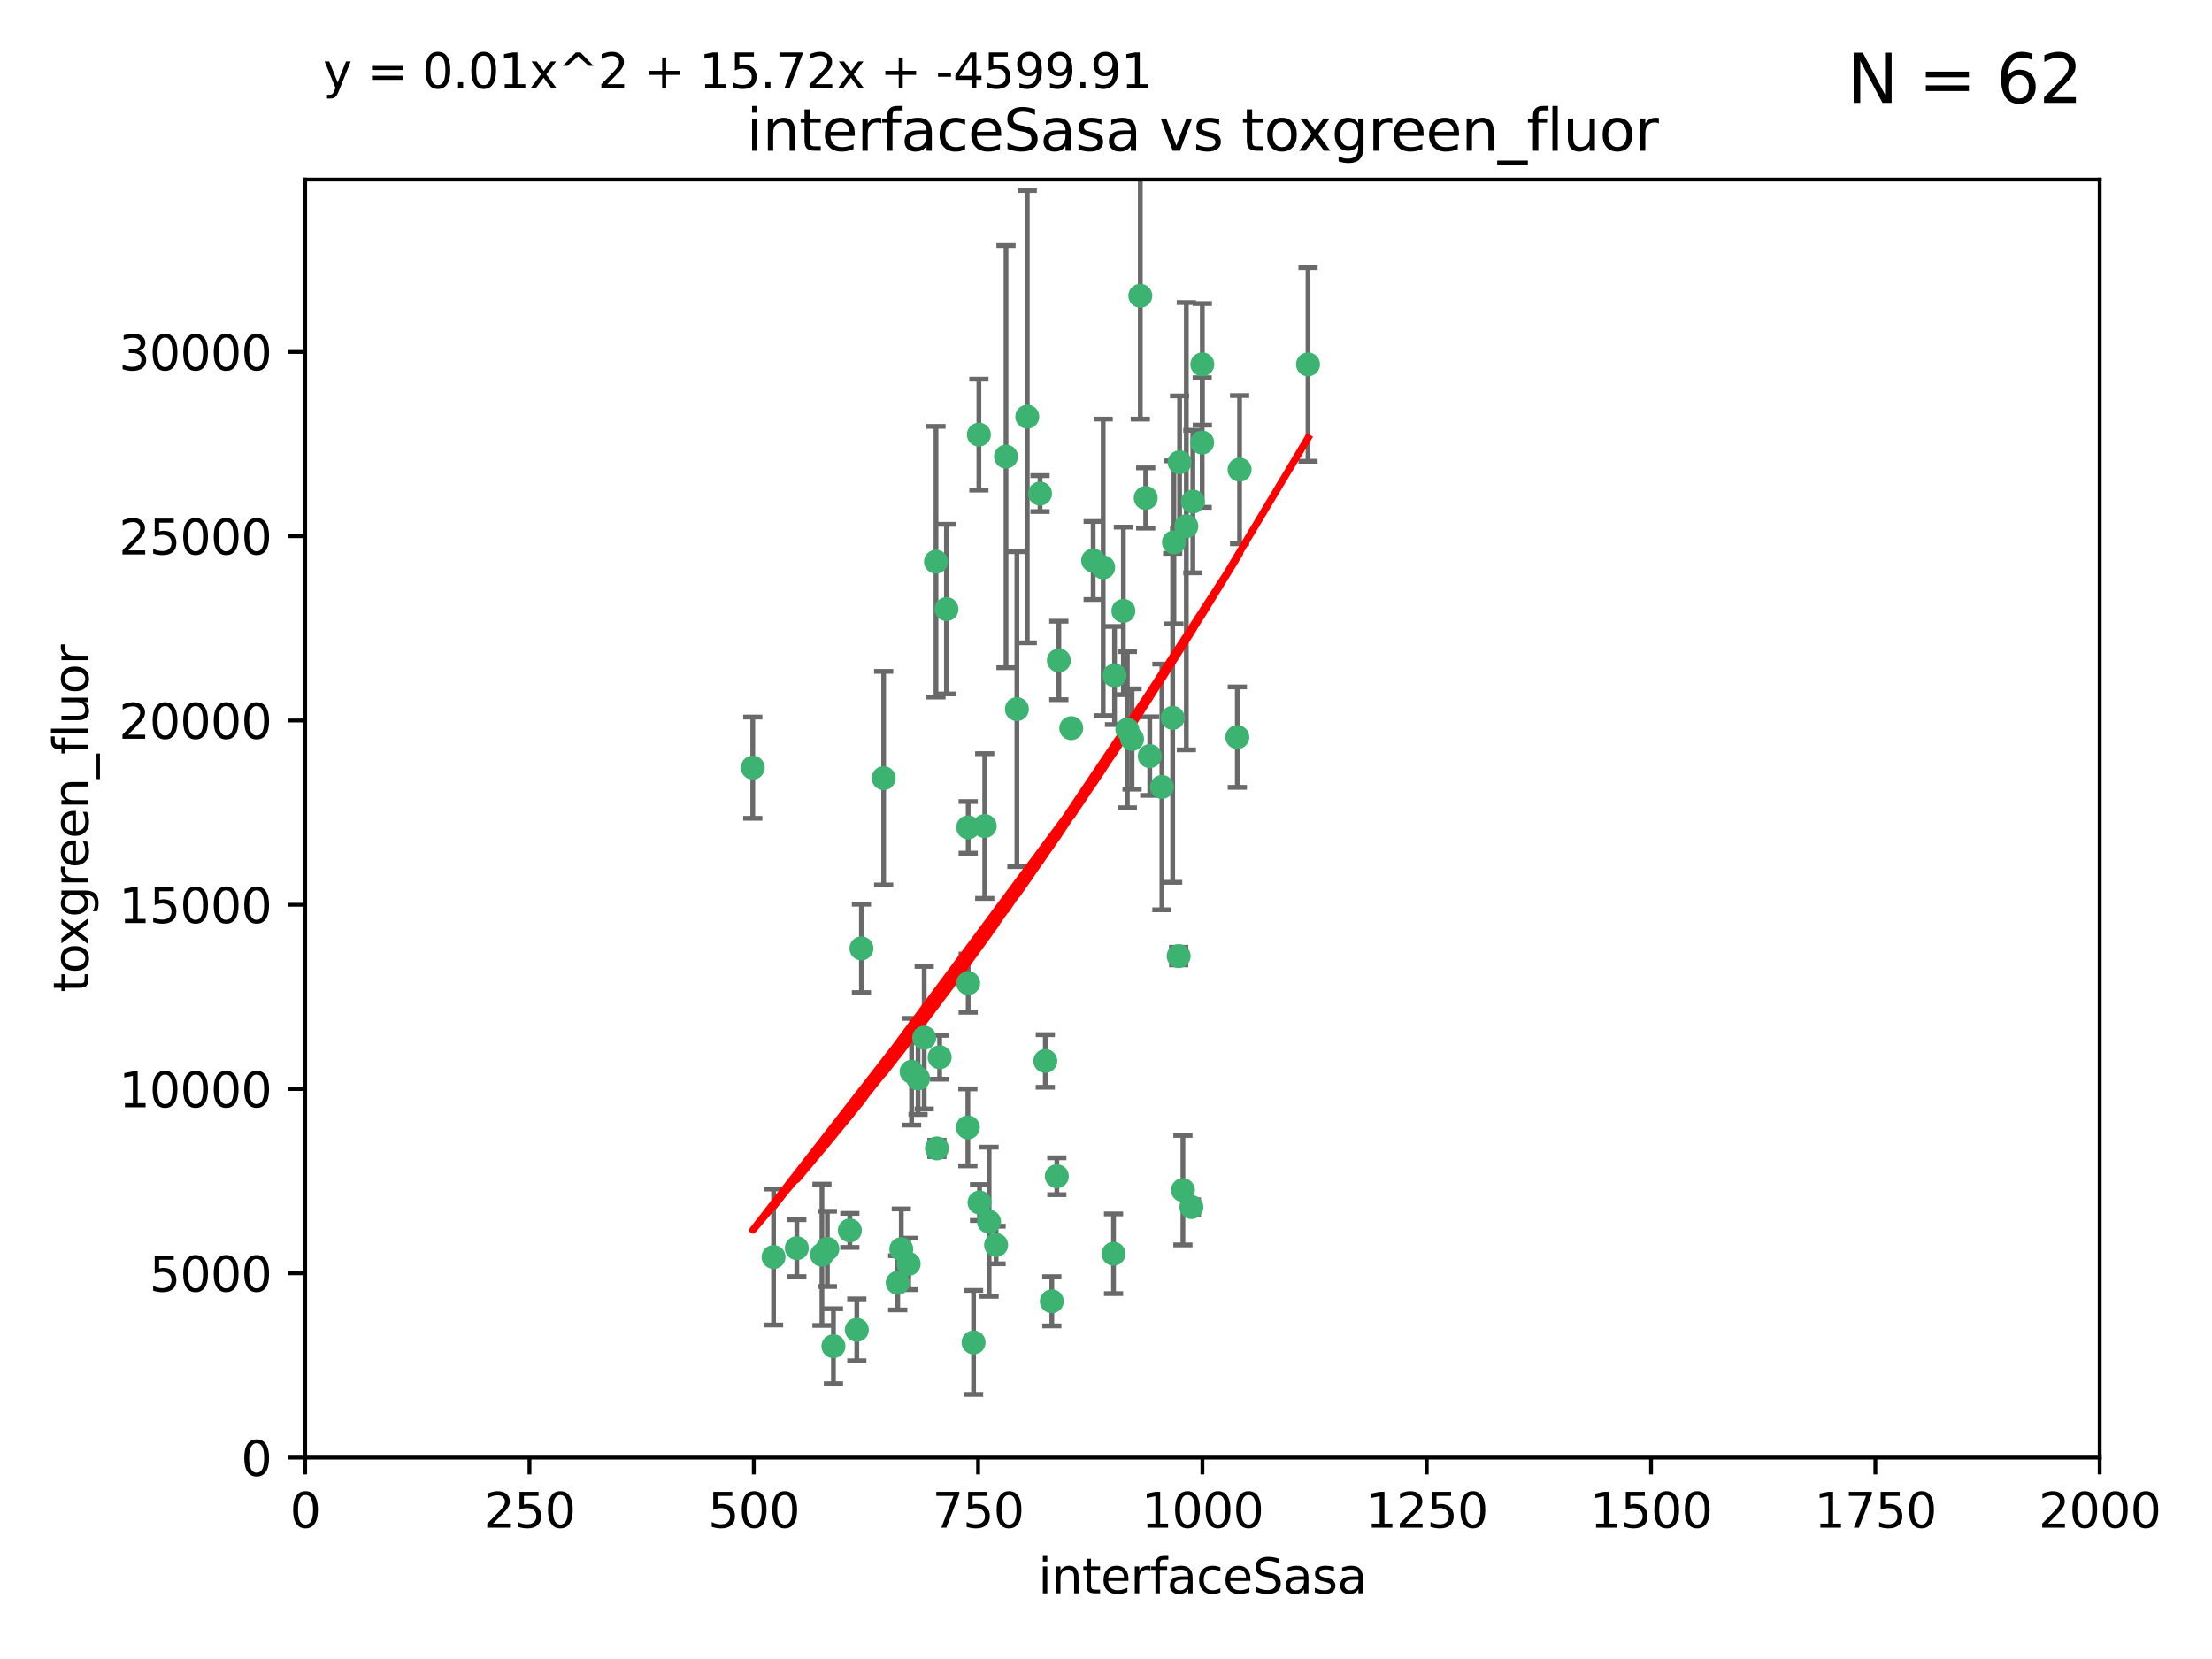 <?xml version="1.0" encoding="utf-8" standalone="no"?>
<!DOCTYPE svg PUBLIC "-//W3C//DTD SVG 1.1//EN"
  "http://www.w3.org/Graphics/SVG/1.1/DTD/svg11.dtd">
<svg xmlns:xlink="http://www.w3.org/1999/xlink" width="460.8pt" height="345.6pt" viewBox="0 0 460.8 345.6" xmlns="http://www.w3.org/2000/svg" version="1.1">
 <defs>
  <style type="text/css">*{stroke-linejoin: round; stroke-linecap: butt}</style>
 </defs>
 <g id="figure_1">
  <g id="patch_1">
   <path d="M 0 345.6 
L 460.8 345.6 
L 460.8 0 
L 0 0 
z
" style="fill: #ffffff"/>
  </g>
  <g id="axes_1">
   <g id="patch_2">
    <path d="M 63.571 303.64 
L 437.4 303.64 
L 437.4 37.411 
L 63.571 37.411 
z
" style="fill: #ffffff"/>
   </g>
   <g id="PathCollection_1">
    <defs>
     <path id="m716ac917d5" d="M 0 1.118 
C 0.297 1.118 0.581 1 0.791 0.791 
C 1 0.581 1.118 0.297 1.118 0 
C 1.118 -0.297 1 -0.581 0.791 -0.791 
C 0.581 -1 0.297 -1.118 0 -1.118 
C -0.297 -1.118 -0.581 -1 -0.791 -0.791 
C -1 -0.581 -1.118 -0.297 -1.118 0 
C -1.118 0.297 -1 0.581 -0.791 0.791 
C -0.581 1 -0.297 1.118 0 1.118 
z
" style="stroke: #3cb371"/>
    </defs>
    <g clip-path="url(#p922c711c48)">
     <use xlink:href="#m716ac917d5" x="272.484" y="75.908" style="fill: #3cb371; stroke: #3cb371"/>
     <use xlink:href="#m716ac917d5" x="250.437" y="92.187" style="fill: #3cb371; stroke: #3cb371"/>
     <use xlink:href="#m716ac917d5" x="258.229" y="97.835" style="fill: #3cb371; stroke: #3cb371"/>
     <use xlink:href="#m716ac917d5" x="247.136" y="109.622" style="fill: #3cb371; stroke: #3cb371"/>
     <use xlink:href="#m716ac917d5" x="244.553" y="112.982" style="fill: #3cb371; stroke: #3cb371"/>
     <use xlink:href="#m716ac917d5" x="234.02" y="127.26" style="fill: #3cb371; stroke: #3cb371"/>
     <use xlink:href="#m716ac917d5" x="223.161" y="151.693" style="fill: #3cb371; stroke: #3cb371"/>
     <use xlink:href="#m716ac917d5" x="242.046" y="163.936" style="fill: #3cb371; stroke: #3cb371"/>
     <use xlink:href="#m716ac917d5" x="248.491" y="104.476" style="fill: #3cb371; stroke: #3cb371"/>
     <use xlink:href="#m716ac917d5" x="238.669" y="103.738" style="fill: #3cb371; stroke: #3cb371"/>
     <use xlink:href="#m716ac917d5" x="227.725" y="116.762" style="fill: #3cb371; stroke: #3cb371"/>
     <use xlink:href="#m716ac917d5" x="237.546" y="61.614" style="fill: #3cb371; stroke: #3cb371"/>
     <use xlink:href="#m716ac917d5" x="245.731" y="96.299" style="fill: #3cb371; stroke: #3cb371"/>
     <use xlink:href="#m716ac917d5" x="257.757" y="153.559" style="fill: #3cb371; stroke: #3cb371"/>
     <use xlink:href="#m716ac917d5" x="216.658" y="102.821" style="fill: #3cb371; stroke: #3cb371"/>
     <use xlink:href="#m716ac917d5" x="250.465" y="75.9" style="fill: #3cb371; stroke: #3cb371"/>
     <use xlink:href="#m716ac917d5" x="201.688" y="204.811" style="fill: #3cb371; stroke: #3cb371"/>
     <use xlink:href="#m716ac917d5" x="194.981" y="117.014" style="fill: #3cb371; stroke: #3cb371"/>
     <use xlink:href="#m716ac917d5" x="220.577" y="137.58" style="fill: #3cb371; stroke: #3cb371"/>
     <use xlink:href="#m716ac917d5" x="203.92" y="90.534" style="fill: #3cb371; stroke: #3cb371"/>
     <use xlink:href="#m716ac917d5" x="229.813" y="118.19" style="fill: #3cb371; stroke: #3cb371"/>
     <use xlink:href="#m716ac917d5" x="213.998" y="86.8" style="fill: #3cb371; stroke: #3cb371"/>
     <use xlink:href="#m716ac917d5" x="211.835" y="147.723" style="fill: #3cb371; stroke: #3cb371"/>
     <use xlink:href="#m716ac917d5" x="245.536" y="199.17" style="fill: #3cb371; stroke: #3cb371"/>
     <use xlink:href="#m716ac917d5" x="209.568" y="95.121" style="fill: #3cb371; stroke: #3cb371"/>
     <use xlink:href="#m716ac917d5" x="248.185" y="251.452" style="fill: #3cb371; stroke: #3cb371"/>
     <use xlink:href="#m716ac917d5" x="220.157" y="245.034" style="fill: #3cb371; stroke: #3cb371"/>
     <use xlink:href="#m716ac917d5" x="244.288" y="149.542" style="fill: #3cb371; stroke: #3cb371"/>
     <use xlink:href="#m716ac917d5" x="246.424" y="247.93" style="fill: #3cb371; stroke: #3cb371"/>
     <use xlink:href="#m716ac917d5" x="235.826" y="153.944" style="fill: #3cb371; stroke: #3cb371"/>
     <use xlink:href="#m716ac917d5" x="202.811" y="279.655" style="fill: #3cb371; stroke: #3cb371"/>
     <use xlink:href="#m716ac917d5" x="231.97" y="261.183" style="fill: #3cb371; stroke: #3cb371"/>
     <use xlink:href="#m716ac917d5" x="239.516" y="157.513" style="fill: #3cb371; stroke: #3cb371"/>
     <use xlink:href="#m716ac917d5" x="189.899" y="223.261" style="fill: #3cb371; stroke: #3cb371"/>
     <use xlink:href="#m716ac917d5" x="205.136" y="172.082" style="fill: #3cb371; stroke: #3cb371"/>
     <use xlink:href="#m716ac917d5" x="201.621" y="234.855" style="fill: #3cb371; stroke: #3cb371"/>
     <use xlink:href="#m716ac917d5" x="161.148" y="261.86" style="fill: #3cb371; stroke: #3cb371"/>
     <use xlink:href="#m716ac917d5" x="201.69" y="172.356" style="fill: #3cb371; stroke: #3cb371"/>
     <use xlink:href="#m716ac917d5" x="234.846" y="152.004" style="fill: #3cb371; stroke: #3cb371"/>
     <use xlink:href="#m716ac917d5" x="197.163" y="126.892" style="fill: #3cb371; stroke: #3cb371"/>
     <use xlink:href="#m716ac917d5" x="206.043" y="254.514" style="fill: #3cb371; stroke: #3cb371"/>
     <use xlink:href="#m716ac917d5" x="192.525" y="216.17" style="fill: #3cb371; stroke: #3cb371"/>
     <use xlink:href="#m716ac917d5" x="184.082" y="162.105" style="fill: #3cb371; stroke: #3cb371"/>
     <use xlink:href="#m716ac917d5" x="207.501" y="259.36" style="fill: #3cb371; stroke: #3cb371"/>
     <use xlink:href="#m716ac917d5" x="187.755" y="260.221" style="fill: #3cb371; stroke: #3cb371"/>
     <use xlink:href="#m716ac917d5" x="172.357" y="260.163" style="fill: #3cb371; stroke: #3cb371"/>
     <use xlink:href="#m716ac917d5" x="165.991" y="260.019" style="fill: #3cb371; stroke: #3cb371"/>
     <use xlink:href="#m716ac917d5" x="232.174" y="140.722" style="fill: #3cb371; stroke: #3cb371"/>
     <use xlink:href="#m716ac917d5" x="179.453" y="197.571" style="fill: #3cb371; stroke: #3cb371"/>
     <use xlink:href="#m716ac917d5" x="178.488" y="277.035" style="fill: #3cb371; stroke: #3cb371"/>
     <use xlink:href="#m716ac917d5" x="156.817" y="159.917" style="fill: #3cb371; stroke: #3cb371"/>
     <use xlink:href="#m716ac917d5" x="217.757" y="221.023" style="fill: #3cb371; stroke: #3cb371"/>
     <use xlink:href="#m716ac917d5" x="173.619" y="280.448" style="fill: #3cb371; stroke: #3cb371"/>
     <use xlink:href="#m716ac917d5" x="191.245" y="224.667" style="fill: #3cb371; stroke: #3cb371"/>
     <use xlink:href="#m716ac917d5" x="195.181" y="239.234" style="fill: #3cb371; stroke: #3cb371"/>
     <use xlink:href="#m716ac917d5" x="204.052" y="250.509" style="fill: #3cb371; stroke: #3cb371"/>
     <use xlink:href="#m716ac917d5" x="187.013" y="267.238" style="fill: #3cb371; stroke: #3cb371"/>
     <use xlink:href="#m716ac917d5" x="195.744" y="220.252" style="fill: #3cb371; stroke: #3cb371"/>
     <use xlink:href="#m716ac917d5" x="189.29" y="263.294" style="fill: #3cb371; stroke: #3cb371"/>
     <use xlink:href="#m716ac917d5" x="219.112" y="271.085" style="fill: #3cb371; stroke: #3cb371"/>
     <use xlink:href="#m716ac917d5" x="171.225" y="261.393" style="fill: #3cb371; stroke: #3cb371"/>
     <use xlink:href="#m716ac917d5" x="177.039" y="256.316" style="fill: #3cb371; stroke: #3cb371"/>
    </g>
   </g>
   <g id="matplotlib.axis_1">
    <g id="xtick_1">
     <g id="line2d_1">
      <defs>
       <path id="m1a1b6356f9" d="M 0 0 
L 0 3.5 
" style="stroke: #000000; stroke-width: 0.8"/>
      </defs>
      <g>
       <use xlink:href="#m1a1b6356f9" x="63.571" y="303.64" style="stroke: #000000; stroke-width: 0.8"/>
      </g>
     </g>
     <g id="text_1">
      <!-- 0 -->
      <g transform="translate(60.39 318.238)scale(0.1 -0.1)">
       <defs>
        <path id="DejaVuSans-30" d="M 2034 4250 
Q 1547 4250 1301 3770 
Q 1056 3291 1056 2328 
Q 1056 1369 1301 889 
Q 1547 409 2034 409 
Q 2525 409 2770 889 
Q 3016 1369 3016 2328 
Q 3016 3291 2770 3770 
Q 2525 4250 2034 4250 
z
M 2034 4750 
Q 2819 4750 3233 4129 
Q 3647 3509 3647 2328 
Q 3647 1150 3233 529 
Q 2819 -91 2034 -91 
Q 1250 -91 836 529 
Q 422 1150 422 2328 
Q 422 3509 836 4129 
Q 1250 4750 2034 4750 
z
" transform="scale(0.016)"/>
       </defs>
       <use xlink:href="#DejaVuSans-30"/>
      </g>
     </g>
    </g>
    <g id="xtick_2">
     <g id="line2d_2">
      <g>
       <use xlink:href="#m1a1b6356f9" x="110.3" y="303.64" style="stroke: #000000; stroke-width: 0.8"/>
      </g>
     </g>
     <g id="text_2">
      <!-- 250 -->
      <g transform="translate(100.756 318.238)scale(0.1 -0.1)">
       <defs>
        <path id="DejaVuSans-32" d="M 1228 531 
L 3431 531 
L 3431 0 
L 469 0 
L 469 531 
Q 828 903 1448 1529 
Q 2069 2156 2228 2338 
Q 2531 2678 2651 2914 
Q 2772 3150 2772 3378 
Q 2772 3750 2511 3984 
Q 2250 4219 1831 4219 
Q 1534 4219 1204 4116 
Q 875 4013 500 3803 
L 500 4441 
Q 881 4594 1212 4672 
Q 1544 4750 1819 4750 
Q 2544 4750 2975 4387 
Q 3406 4025 3406 3419 
Q 3406 3131 3298 2873 
Q 3191 2616 2906 2266 
Q 2828 2175 2409 1742 
Q 1991 1309 1228 531 
z
" transform="scale(0.016)"/>
        <path id="DejaVuSans-35" d="M 691 4666 
L 3169 4666 
L 3169 4134 
L 1269 4134 
L 1269 2991 
Q 1406 3038 1543 3061 
Q 1681 3084 1819 3084 
Q 2600 3084 3056 2656 
Q 3513 2228 3513 1497 
Q 3513 744 3044 326 
Q 2575 -91 1722 -91 
Q 1428 -91 1123 -41 
Q 819 9 494 109 
L 494 744 
Q 775 591 1075 516 
Q 1375 441 1709 441 
Q 2250 441 2565 725 
Q 2881 1009 2881 1497 
Q 2881 1984 2565 2268 
Q 2250 2553 1709 2553 
Q 1456 2553 1204 2497 
Q 953 2441 691 2322 
L 691 4666 
z
" transform="scale(0.016)"/>
       </defs>
       <use xlink:href="#DejaVuSans-32"/>
       <use xlink:href="#DejaVuSans-35" x="63.623"/>
       <use xlink:href="#DejaVuSans-30" x="127.246"/>
      </g>
     </g>
    </g>
    <g id="xtick_3">
     <g id="line2d_3">
      <g>
       <use xlink:href="#m1a1b6356f9" x="157.028" y="303.64" style="stroke: #000000; stroke-width: 0.8"/>
      </g>
     </g>
     <g id="text_3">
      <!-- 500 -->
      <g transform="translate(147.485 318.238)scale(0.1 -0.1)">
       <use xlink:href="#DejaVuSans-35"/>
       <use xlink:href="#DejaVuSans-30" x="63.623"/>
       <use xlink:href="#DejaVuSans-30" x="127.246"/>
      </g>
     </g>
    </g>
    <g id="xtick_4">
     <g id="line2d_4">
      <g>
       <use xlink:href="#m1a1b6356f9" x="203.757" y="303.64" style="stroke: #000000; stroke-width: 0.8"/>
      </g>
     </g>
     <g id="text_4">
      <!-- 750 -->
      <g transform="translate(194.213 318.238)scale(0.1 -0.1)">
       <defs>
        <path id="DejaVuSans-37" d="M 525 4666 
L 3525 4666 
L 3525 4397 
L 1831 0 
L 1172 0 
L 2766 4134 
L 525 4134 
L 525 4666 
z
" transform="scale(0.016)"/>
       </defs>
       <use xlink:href="#DejaVuSans-37"/>
       <use xlink:href="#DejaVuSans-35" x="63.623"/>
       <use xlink:href="#DejaVuSans-30" x="127.246"/>
      </g>
     </g>
    </g>
    <g id="xtick_5">
     <g id="line2d_5">
      <g>
       <use xlink:href="#m1a1b6356f9" x="250.486" y="303.64" style="stroke: #000000; stroke-width: 0.8"/>
      </g>
     </g>
     <g id="text_5">
      <!-- 1000 -->
      <g transform="translate(237.761 318.238)scale(0.1 -0.1)">
       <defs>
        <path id="DejaVuSans-31" d="M 794 531 
L 1825 531 
L 1825 4091 
L 703 3866 
L 703 4441 
L 1819 4666 
L 2450 4666 
L 2450 531 
L 3481 531 
L 3481 0 
L 794 0 
L 794 531 
z
" transform="scale(0.016)"/>
       </defs>
       <use xlink:href="#DejaVuSans-31"/>
       <use xlink:href="#DejaVuSans-30" x="63.623"/>
       <use xlink:href="#DejaVuSans-30" x="127.246"/>
       <use xlink:href="#DejaVuSans-30" x="190.869"/>
      </g>
     </g>
    </g>
    <g id="xtick_6">
     <g id="line2d_6">
      <g>
       <use xlink:href="#m1a1b6356f9" x="297.214" y="303.64" style="stroke: #000000; stroke-width: 0.8"/>
      </g>
     </g>
     <g id="text_6">
      <!-- 1250 -->
      <g transform="translate(284.489 318.238)scale(0.1 -0.1)">
       <use xlink:href="#DejaVuSans-31"/>
       <use xlink:href="#DejaVuSans-32" x="63.623"/>
       <use xlink:href="#DejaVuSans-35" x="127.246"/>
       <use xlink:href="#DejaVuSans-30" x="190.869"/>
      </g>
     </g>
    </g>
    <g id="xtick_7">
     <g id="line2d_7">
      <g>
       <use xlink:href="#m1a1b6356f9" x="343.943" y="303.64" style="stroke: #000000; stroke-width: 0.8"/>
      </g>
     </g>
     <g id="text_7">
      <!-- 1500 -->
      <g transform="translate(331.218 318.238)scale(0.1 -0.1)">
       <use xlink:href="#DejaVuSans-31"/>
       <use xlink:href="#DejaVuSans-35" x="63.623"/>
       <use xlink:href="#DejaVuSans-30" x="127.246"/>
       <use xlink:href="#DejaVuSans-30" x="190.869"/>
      </g>
     </g>
    </g>
    <g id="xtick_8">
     <g id="line2d_8">
      <g>
       <use xlink:href="#m1a1b6356f9" x="390.671" y="303.64" style="stroke: #000000; stroke-width: 0.8"/>
      </g>
     </g>
     <g id="text_8">
      <!-- 1750 -->
      <g transform="translate(377.946 318.238)scale(0.1 -0.1)">
       <use xlink:href="#DejaVuSans-31"/>
       <use xlink:href="#DejaVuSans-37" x="63.623"/>
       <use xlink:href="#DejaVuSans-35" x="127.246"/>
       <use xlink:href="#DejaVuSans-30" x="190.869"/>
      </g>
     </g>
    </g>
    <g id="xtick_9">
     <g id="line2d_9">
      <g>
       <use xlink:href="#m1a1b6356f9" x="437.4" y="303.64" style="stroke: #000000; stroke-width: 0.8"/>
      </g>
     </g>
     <g id="text_9">
      <!-- 2000 -->
      <g transform="translate(424.675 318.238)scale(0.1 -0.1)">
       <use xlink:href="#DejaVuSans-32"/>
       <use xlink:href="#DejaVuSans-30" x="63.623"/>
       <use xlink:href="#DejaVuSans-30" x="127.246"/>
       <use xlink:href="#DejaVuSans-30" x="190.869"/>
      </g>
     </g>
    </g>
    <g id="text_10">
     <!-- interfaceSasa -->
     <g transform="translate(216.279 331.917)scale(0.1 -0.1)">
      <defs>
       <path id="DejaVuSans-69" d="M 603 3500 
L 1178 3500 
L 1178 0 
L 603 0 
L 603 3500 
z
M 603 4863 
L 1178 4863 
L 1178 4134 
L 603 4134 
L 603 4863 
z
" transform="scale(0.016)"/>
       <path id="DejaVuSans-6e" d="M 3513 2113 
L 3513 0 
L 2938 0 
L 2938 2094 
Q 2938 2591 2744 2837 
Q 2550 3084 2163 3084 
Q 1697 3084 1428 2787 
Q 1159 2491 1159 1978 
L 1159 0 
L 581 0 
L 581 3500 
L 1159 3500 
L 1159 2956 
Q 1366 3272 1645 3428 
Q 1925 3584 2291 3584 
Q 2894 3584 3203 3211 
Q 3513 2838 3513 2113 
z
" transform="scale(0.016)"/>
       <path id="DejaVuSans-74" d="M 1172 4494 
L 1172 3500 
L 2356 3500 
L 2356 3053 
L 1172 3053 
L 1172 1153 
Q 1172 725 1289 603 
Q 1406 481 1766 481 
L 2356 481 
L 2356 0 
L 1766 0 
Q 1100 0 847 248 
Q 594 497 594 1153 
L 594 3053 
L 172 3053 
L 172 3500 
L 594 3500 
L 594 4494 
L 1172 4494 
z
" transform="scale(0.016)"/>
       <path id="DejaVuSans-65" d="M 3597 1894 
L 3597 1613 
L 953 1613 
Q 991 1019 1311 708 
Q 1631 397 2203 397 
Q 2534 397 2845 478 
Q 3156 559 3463 722 
L 3463 178 
Q 3153 47 2828 -22 
Q 2503 -91 2169 -91 
Q 1331 -91 842 396 
Q 353 884 353 1716 
Q 353 2575 817 3079 
Q 1281 3584 2069 3584 
Q 2775 3584 3186 3129 
Q 3597 2675 3597 1894 
z
M 3022 2063 
Q 3016 2534 2758 2815 
Q 2500 3097 2075 3097 
Q 1594 3097 1305 2825 
Q 1016 2553 972 2059 
L 3022 2063 
z
" transform="scale(0.016)"/>
       <path id="DejaVuSans-72" d="M 2631 2963 
Q 2534 3019 2420 3045 
Q 2306 3072 2169 3072 
Q 1681 3072 1420 2755 
Q 1159 2438 1159 1844 
L 1159 0 
L 581 0 
L 581 3500 
L 1159 3500 
L 1159 2956 
Q 1341 3275 1631 3429 
Q 1922 3584 2338 3584 
Q 2397 3584 2469 3576 
Q 2541 3569 2628 3553 
L 2631 2963 
z
" transform="scale(0.016)"/>
       <path id="DejaVuSans-66" d="M 2375 4863 
L 2375 4384 
L 1825 4384 
Q 1516 4384 1395 4259 
Q 1275 4134 1275 3809 
L 1275 3500 
L 2222 3500 
L 2222 3053 
L 1275 3053 
L 1275 0 
L 697 0 
L 697 3053 
L 147 3053 
L 147 3500 
L 697 3500 
L 697 3744 
Q 697 4328 969 4595 
Q 1241 4863 1831 4863 
L 2375 4863 
z
" transform="scale(0.016)"/>
       <path id="DejaVuSans-61" d="M 2194 1759 
Q 1497 1759 1228 1600 
Q 959 1441 959 1056 
Q 959 750 1161 570 
Q 1363 391 1709 391 
Q 2188 391 2477 730 
Q 2766 1069 2766 1631 
L 2766 1759 
L 2194 1759 
z
M 3341 1997 
L 3341 0 
L 2766 0 
L 2766 531 
Q 2569 213 2275 61 
Q 1981 -91 1556 -91 
Q 1019 -91 701 211 
Q 384 513 384 1019 
Q 384 1609 779 1909 
Q 1175 2209 1959 2209 
L 2766 2209 
L 2766 2266 
Q 2766 2663 2505 2880 
Q 2244 3097 1772 3097 
Q 1472 3097 1187 3025 
Q 903 2953 641 2809 
L 641 3341 
Q 956 3463 1253 3523 
Q 1550 3584 1831 3584 
Q 2591 3584 2966 3190 
Q 3341 2797 3341 1997 
z
" transform="scale(0.016)"/>
       <path id="DejaVuSans-63" d="M 3122 3366 
L 3122 2828 
Q 2878 2963 2633 3030 
Q 2388 3097 2138 3097 
Q 1578 3097 1268 2742 
Q 959 2388 959 1747 
Q 959 1106 1268 751 
Q 1578 397 2138 397 
Q 2388 397 2633 464 
Q 2878 531 3122 666 
L 3122 134 
Q 2881 22 2623 -34 
Q 2366 -91 2075 -91 
Q 1284 -91 818 406 
Q 353 903 353 1747 
Q 353 2603 823 3093 
Q 1294 3584 2113 3584 
Q 2378 3584 2631 3529 
Q 2884 3475 3122 3366 
z
" transform="scale(0.016)"/>
       <path id="DejaVuSans-53" d="M 3425 4513 
L 3425 3897 
Q 3066 4069 2747 4153 
Q 2428 4238 2131 4238 
Q 1616 4238 1336 4038 
Q 1056 3838 1056 3469 
Q 1056 3159 1242 3001 
Q 1428 2844 1947 2747 
L 2328 2669 
Q 3034 2534 3370 2195 
Q 3706 1856 3706 1288 
Q 3706 609 3251 259 
Q 2797 -91 1919 -91 
Q 1588 -91 1214 -16 
Q 841 59 441 206 
L 441 856 
Q 825 641 1194 531 
Q 1563 422 1919 422 
Q 2459 422 2753 634 
Q 3047 847 3047 1241 
Q 3047 1584 2836 1778 
Q 2625 1972 2144 2069 
L 1759 2144 
Q 1053 2284 737 2584 
Q 422 2884 422 3419 
Q 422 4038 858 4394 
Q 1294 4750 2059 4750 
Q 2388 4750 2728 4690 
Q 3069 4631 3425 4513 
z
" transform="scale(0.016)"/>
       <path id="DejaVuSans-73" d="M 2834 3397 
L 2834 2853 
Q 2591 2978 2328 3040 
Q 2066 3103 1784 3103 
Q 1356 3103 1142 2972 
Q 928 2841 928 2578 
Q 928 2378 1081 2264 
Q 1234 2150 1697 2047 
L 1894 2003 
Q 2506 1872 2764 1633 
Q 3022 1394 3022 966 
Q 3022 478 2636 193 
Q 2250 -91 1575 -91 
Q 1294 -91 989 -36 
Q 684 19 347 128 
L 347 722 
Q 666 556 975 473 
Q 1284 391 1588 391 
Q 1994 391 2212 530 
Q 2431 669 2431 922 
Q 2431 1156 2273 1281 
Q 2116 1406 1581 1522 
L 1381 1569 
Q 847 1681 609 1914 
Q 372 2147 372 2553 
Q 372 3047 722 3315 
Q 1072 3584 1716 3584 
Q 2034 3584 2315 3537 
Q 2597 3491 2834 3397 
z
" transform="scale(0.016)"/>
      </defs>
      <use xlink:href="#DejaVuSans-69"/>
      <use xlink:href="#DejaVuSans-6e" x="27.783"/>
      <use xlink:href="#DejaVuSans-74" x="91.162"/>
      <use xlink:href="#DejaVuSans-65" x="130.371"/>
      <use xlink:href="#DejaVuSans-72" x="191.895"/>
      <use xlink:href="#DejaVuSans-66" x="233.008"/>
      <use xlink:href="#DejaVuSans-61" x="268.213"/>
      <use xlink:href="#DejaVuSans-63" x="329.492"/>
      <use xlink:href="#DejaVuSans-65" x="384.473"/>
      <use xlink:href="#DejaVuSans-53" x="445.996"/>
      <use xlink:href="#DejaVuSans-61" x="509.473"/>
      <use xlink:href="#DejaVuSans-73" x="570.752"/>
      <use xlink:href="#DejaVuSans-61" x="622.852"/>
     </g>
    </g>
   </g>
   <g id="matplotlib.axis_2">
    <g id="ytick_1">
     <g id="line2d_10">
      <defs>
       <path id="m3d96b19b13" d="M 0 0 
L -3.5 0 
" style="stroke: #000000; stroke-width: 0.8"/>
      </defs>
      <g>
       <use xlink:href="#m3d96b19b13" x="63.571" y="303.64" style="stroke: #000000; stroke-width: 0.8"/>
      </g>
     </g>
     <g id="text_11">
      <!-- 0 -->
      <g transform="translate(50.209 307.439)scale(0.1 -0.1)">
       <use xlink:href="#DejaVuSans-30"/>
      </g>
     </g>
    </g>
    <g id="ytick_2">
     <g id="line2d_11">
      <g>
       <use xlink:href="#m3d96b19b13" x="63.571" y="265.253" style="stroke: #000000; stroke-width: 0.8"/>
      </g>
     </g>
     <g id="text_12">
      <!-- 5000 -->
      <g transform="translate(31.121 269.052)scale(0.1 -0.1)">
       <use xlink:href="#DejaVuSans-35"/>
       <use xlink:href="#DejaVuSans-30" x="63.623"/>
       <use xlink:href="#DejaVuSans-30" x="127.246"/>
       <use xlink:href="#DejaVuSans-30" x="190.869"/>
      </g>
     </g>
    </g>
    <g id="ytick_3">
     <g id="line2d_12">
      <g>
       <use xlink:href="#m3d96b19b13" x="63.571" y="226.866" style="stroke: #000000; stroke-width: 0.8"/>
      </g>
     </g>
     <g id="text_13">
      <!-- 10000 -->
      <g transform="translate(24.759 230.665)scale(0.1 -0.1)">
       <use xlink:href="#DejaVuSans-31"/>
       <use xlink:href="#DejaVuSans-30" x="63.623"/>
       <use xlink:href="#DejaVuSans-30" x="127.246"/>
       <use xlink:href="#DejaVuSans-30" x="190.869"/>
       <use xlink:href="#DejaVuSans-30" x="254.492"/>
      </g>
     </g>
    </g>
    <g id="ytick_4">
     <g id="line2d_13">
      <g>
       <use xlink:href="#m3d96b19b13" x="63.571" y="188.479" style="stroke: #000000; stroke-width: 0.8"/>
      </g>
     </g>
     <g id="text_14">
      <!-- 15000 -->
      <g transform="translate(24.759 192.278)scale(0.1 -0.1)">
       <use xlink:href="#DejaVuSans-31"/>
       <use xlink:href="#DejaVuSans-35" x="63.623"/>
       <use xlink:href="#DejaVuSans-30" x="127.246"/>
       <use xlink:href="#DejaVuSans-30" x="190.869"/>
       <use xlink:href="#DejaVuSans-30" x="254.492"/>
      </g>
     </g>
    </g>
    <g id="ytick_5">
     <g id="line2d_14">
      <g>
       <use xlink:href="#m3d96b19b13" x="63.571" y="150.092" style="stroke: #000000; stroke-width: 0.8"/>
      </g>
     </g>
     <g id="text_15">
      <!-- 20000 -->
      <g transform="translate(24.759 153.891)scale(0.1 -0.1)">
       <use xlink:href="#DejaVuSans-32"/>
       <use xlink:href="#DejaVuSans-30" x="63.623"/>
       <use xlink:href="#DejaVuSans-30" x="127.246"/>
       <use xlink:href="#DejaVuSans-30" x="190.869"/>
       <use xlink:href="#DejaVuSans-30" x="254.492"/>
      </g>
     </g>
    </g>
    <g id="ytick_6">
     <g id="line2d_15">
      <g>
       <use xlink:href="#m3d96b19b13" x="63.571" y="111.705" style="stroke: #000000; stroke-width: 0.8"/>
      </g>
     </g>
     <g id="text_16">
      <!-- 25000 -->
      <g transform="translate(24.759 115.504)scale(0.1 -0.1)">
       <use xlink:href="#DejaVuSans-32"/>
       <use xlink:href="#DejaVuSans-35" x="63.623"/>
       <use xlink:href="#DejaVuSans-30" x="127.246"/>
       <use xlink:href="#DejaVuSans-30" x="190.869"/>
       <use xlink:href="#DejaVuSans-30" x="254.492"/>
      </g>
     </g>
    </g>
    <g id="ytick_7">
     <g id="line2d_16">
      <g>
       <use xlink:href="#m3d96b19b13" x="63.571" y="73.317" style="stroke: #000000; stroke-width: 0.8"/>
      </g>
     </g>
     <g id="text_17">
      <!-- 30000 -->
      <g transform="translate(24.759 77.117)scale(0.1 -0.1)">
       <defs>
        <path id="DejaVuSans-33" d="M 2597 2516 
Q 3050 2419 3304 2112 
Q 3559 1806 3559 1356 
Q 3559 666 3084 287 
Q 2609 -91 1734 -91 
Q 1441 -91 1130 -33 
Q 819 25 488 141 
L 488 750 
Q 750 597 1062 519 
Q 1375 441 1716 441 
Q 2309 441 2620 675 
Q 2931 909 2931 1356 
Q 2931 1769 2642 2001 
Q 2353 2234 1838 2234 
L 1294 2234 
L 1294 2753 
L 1863 2753 
Q 2328 2753 2575 2939 
Q 2822 3125 2822 3475 
Q 2822 3834 2567 4026 
Q 2313 4219 1838 4219 
Q 1578 4219 1281 4162 
Q 984 4106 628 3988 
L 628 4550 
Q 988 4650 1302 4700 
Q 1616 4750 1894 4750 
Q 2613 4750 3031 4423 
Q 3450 4097 3450 3541 
Q 3450 3153 3228 2886 
Q 3006 2619 2597 2516 
z
" transform="scale(0.016)"/>
       </defs>
       <use xlink:href="#DejaVuSans-33"/>
       <use xlink:href="#DejaVuSans-30" x="63.623"/>
       <use xlink:href="#DejaVuSans-30" x="127.246"/>
       <use xlink:href="#DejaVuSans-30" x="190.869"/>
       <use xlink:href="#DejaVuSans-30" x="254.492"/>
      </g>
     </g>
    </g>
    <g id="text_18">
     <!-- toxgreen_fluor -->
     <g transform="translate(18.401 206.72)rotate(-90)scale(0.1 -0.1)">
      <defs>
       <path id="DejaVuSans-6f" d="M 1959 3097 
Q 1497 3097 1228 2736 
Q 959 2375 959 1747 
Q 959 1119 1226 758 
Q 1494 397 1959 397 
Q 2419 397 2687 759 
Q 2956 1122 2956 1747 
Q 2956 2369 2687 2733 
Q 2419 3097 1959 3097 
z
M 1959 3584 
Q 2709 3584 3137 3096 
Q 3566 2609 3566 1747 
Q 3566 888 3137 398 
Q 2709 -91 1959 -91 
Q 1206 -91 779 398 
Q 353 888 353 1747 
Q 353 2609 779 3096 
Q 1206 3584 1959 3584 
z
" transform="scale(0.016)"/>
       <path id="DejaVuSans-78" d="M 3513 3500 
L 2247 1797 
L 3578 0 
L 2900 0 
L 1881 1375 
L 863 0 
L 184 0 
L 1544 1831 
L 300 3500 
L 978 3500 
L 1906 2253 
L 2834 3500 
L 3513 3500 
z
" transform="scale(0.016)"/>
       <path id="DejaVuSans-67" d="M 2906 1791 
Q 2906 2416 2648 2759 
Q 2391 3103 1925 3103 
Q 1463 3103 1205 2759 
Q 947 2416 947 1791 
Q 947 1169 1205 825 
Q 1463 481 1925 481 
Q 2391 481 2648 825 
Q 2906 1169 2906 1791 
z
M 3481 434 
Q 3481 -459 3084 -895 
Q 2688 -1331 1869 -1331 
Q 1566 -1331 1297 -1286 
Q 1028 -1241 775 -1147 
L 775 -588 
Q 1028 -725 1275 -790 
Q 1522 -856 1778 -856 
Q 2344 -856 2625 -561 
Q 2906 -266 2906 331 
L 2906 616 
Q 2728 306 2450 153 
Q 2172 0 1784 0 
Q 1141 0 747 490 
Q 353 981 353 1791 
Q 353 2603 747 3093 
Q 1141 3584 1784 3584 
Q 2172 3584 2450 3431 
Q 2728 3278 2906 2969 
L 2906 3500 
L 3481 3500 
L 3481 434 
z
" transform="scale(0.016)"/>
       <path id="DejaVuSans-5f" d="M 3263 -1063 
L 3263 -1509 
L -63 -1509 
L -63 -1063 
L 3263 -1063 
z
" transform="scale(0.016)"/>
       <path id="DejaVuSans-6c" d="M 603 4863 
L 1178 4863 
L 1178 0 
L 603 0 
L 603 4863 
z
" transform="scale(0.016)"/>
       <path id="DejaVuSans-75" d="M 544 1381 
L 544 3500 
L 1119 3500 
L 1119 1403 
Q 1119 906 1312 657 
Q 1506 409 1894 409 
Q 2359 409 2629 706 
Q 2900 1003 2900 1516 
L 2900 3500 
L 3475 3500 
L 3475 0 
L 2900 0 
L 2900 538 
Q 2691 219 2414 64 
Q 2138 -91 1772 -91 
Q 1169 -91 856 284 
Q 544 659 544 1381 
z
M 1991 3584 
L 1991 3584 
z
" transform="scale(0.016)"/>
      </defs>
      <use xlink:href="#DejaVuSans-74"/>
      <use xlink:href="#DejaVuSans-6f" x="39.209"/>
      <use xlink:href="#DejaVuSans-78" x="97.266"/>
      <use xlink:href="#DejaVuSans-67" x="156.445"/>
      <use xlink:href="#DejaVuSans-72" x="219.922"/>
      <use xlink:href="#DejaVuSans-65" x="258.785"/>
      <use xlink:href="#DejaVuSans-65" x="320.309"/>
      <use xlink:href="#DejaVuSans-6e" x="381.832"/>
      <use xlink:href="#DejaVuSans-5f" x="445.211"/>
      <use xlink:href="#DejaVuSans-66" x="495.211"/>
      <use xlink:href="#DejaVuSans-6c" x="530.416"/>
      <use xlink:href="#DejaVuSans-75" x="558.199"/>
      <use xlink:href="#DejaVuSans-6f" x="621.578"/>
      <use xlink:href="#DejaVuSans-72" x="682.76"/>
     </g>
    </g>
   </g>
   <g id="LineCollection_1">
    <path d="M 272.484 96.079 
L 272.484 55.738 
" clip-path="url(#p922c711c48)" style="fill: none; stroke: #696969"/>
    <path d="M 250.437 105.69 
L 250.437 78.685 
" clip-path="url(#p922c711c48)" style="fill: none; stroke: #696969"/>
    <path d="M 258.229 113.277 
L 258.229 82.393 
" clip-path="url(#p922c711c48)" style="fill: none; stroke: #696969"/>
    <path d="M 247.136 156.211 
L 247.136 63.032 
" clip-path="url(#p922c711c48)" style="fill: none; stroke: #696969"/>
    <path d="M 244.553 129.961 
L 244.553 96.004 
" clip-path="url(#p922c711c48)" style="fill: none; stroke: #696969"/>
    <path d="M 234.02 144.714 
L 234.02 109.807 
" clip-path="url(#p922c711c48)" style="fill: none; stroke: #696969"/>
    <path d="M 223.161 152.217 
L 223.161 151.168 
" clip-path="url(#p922c711c48)" style="fill: none; stroke: #696969"/>
    <path d="M 242.046 189.529 
L 242.046 138.343 
" clip-path="url(#p922c711c48)" style="fill: none; stroke: #696969"/>
    <path d="M 248.491 119.328 
L 248.491 89.623 
" clip-path="url(#p922c711c48)" style="fill: none; stroke: #696969"/>
    <path d="M 238.669 110.014 
L 238.669 97.461 
" clip-path="url(#p922c711c48)" style="fill: none; stroke: #696969"/>
    <path d="M 227.725 124.89 
L 227.725 108.635 
" clip-path="url(#p922c711c48)" style="fill: none; stroke: #696969"/>
    <path d="M 237.546 87.306 
L 237.546 35.922 
" clip-path="url(#p922c711c48)" style="fill: none; stroke: #696969"/>
    <path d="M 245.731 110.125 
L 245.731 82.473 
" clip-path="url(#p922c711c48)" style="fill: none; stroke: #696969"/>
    <path d="M 257.757 164.019 
L 257.757 143.098 
" clip-path="url(#p922c711c48)" style="fill: none; stroke: #696969"/>
    <path d="M 216.658 106.565 
L 216.658 99.077 
" clip-path="url(#p922c711c48)" style="fill: none; stroke: #696969"/>
    <path d="M 250.465 88.56 
L 250.465 63.241 
" clip-path="url(#p922c711c48)" style="fill: none; stroke: #696969"/>
    <path d="M 201.688 210.874 
L 201.688 198.748 
" clip-path="url(#p922c711c48)" style="fill: none; stroke: #696969"/>
    <path d="M 194.981 145.217 
L 194.981 88.811 
" clip-path="url(#p922c711c48)" style="fill: none; stroke: #696969"/>
    <path d="M 220.577 145.75 
L 220.577 129.411 
" clip-path="url(#p922c711c48)" style="fill: none; stroke: #696969"/>
    <path d="M 203.92 102.091 
L 203.92 78.978 
" clip-path="url(#p922c711c48)" style="fill: none; stroke: #696969"/>
    <path d="M 229.813 149.083 
L 229.813 87.298 
" clip-path="url(#p922c711c48)" style="fill: none; stroke: #696969"/>
    <path d="M 213.998 133.906 
L 213.998 39.694 
" clip-path="url(#p922c711c48)" style="fill: none; stroke: #696969"/>
    <path d="M 211.835 180.527 
L 211.835 114.919 
" clip-path="url(#p922c711c48)" style="fill: none; stroke: #696969"/>
    <path d="M 245.536 201.012 
L 245.536 197.328 
" clip-path="url(#p922c711c48)" style="fill: none; stroke: #696969"/>
    <path d="M 209.568 139.091 
L 209.568 51.151 
" clip-path="url(#p922c711c48)" style="fill: none; stroke: #696969"/>
    <path d="M 248.185 252.966 
L 248.185 249.939 
" clip-path="url(#p922c711c48)" style="fill: none; stroke: #696969"/>
    <path d="M 220.157 248.879 
L 220.157 241.19 
" clip-path="url(#p922c711c48)" style="fill: none; stroke: #696969"/>
    <path d="M 244.288 183.804 
L 244.288 115.28 
" clip-path="url(#p922c711c48)" style="fill: none; stroke: #696969"/>
    <path d="M 246.424 259.34 
L 246.424 236.521 
" clip-path="url(#p922c711c48)" style="fill: none; stroke: #696969"/>
    <path d="M 235.826 164.397 
L 235.826 143.491 
" clip-path="url(#p922c711c48)" style="fill: none; stroke: #696969"/>
    <path d="M 202.811 290.49 
L 202.811 268.821 
" clip-path="url(#p922c711c48)" style="fill: none; stroke: #696969"/>
    <path d="M 231.97 269.484 
L 231.97 252.882 
" clip-path="url(#p922c711c48)" style="fill: none; stroke: #696969"/>
    <path d="M 239.516 165.694 
L 239.516 149.332 
" clip-path="url(#p922c711c48)" style="fill: none; stroke: #696969"/>
    <path d="M 189.899 234.375 
L 189.899 212.147 
" clip-path="url(#p922c711c48)" style="fill: none; stroke: #696969"/>
    <path d="M 205.136 187.16 
L 205.136 157.004 
" clip-path="url(#p922c711c48)" style="fill: none; stroke: #696969"/>
    <path d="M 201.621 242.872 
L 201.621 226.838 
" clip-path="url(#p922c711c48)" style="fill: none; stroke: #696969"/>
    <path d="M 161.148 276.024 
L 161.148 247.696 
" clip-path="url(#p922c711c48)" style="fill: none; stroke: #696969"/>
    <path d="M 201.69 177.734 
L 201.69 166.978 
" clip-path="url(#p922c711c48)" style="fill: none; stroke: #696969"/>
    <path d="M 234.846 168.265 
L 234.846 135.742 
" clip-path="url(#p922c711c48)" style="fill: none; stroke: #696969"/>
    <path d="M 197.163 144.562 
L 197.163 109.222 
" clip-path="url(#p922c711c48)" style="fill: none; stroke: #696969"/>
    <path d="M 206.043 270.051 
L 206.043 238.978 
" clip-path="url(#p922c711c48)" style="fill: none; stroke: #696969"/>
    <path d="M 192.525 231.016 
L 192.525 201.324 
" clip-path="url(#p922c711c48)" style="fill: none; stroke: #696969"/>
    <path d="M 184.082 184.351 
L 184.082 139.86 
" clip-path="url(#p922c711c48)" style="fill: none; stroke: #696969"/>
    <path d="M 207.501 263.278 
L 207.501 255.442 
" clip-path="url(#p922c711c48)" style="fill: none; stroke: #696969"/>
    <path d="M 187.755 268.597 
L 187.755 251.844 
" clip-path="url(#p922c711c48)" style="fill: none; stroke: #696969"/>
    <path d="M 172.357 268.001 
L 172.357 252.325 
" clip-path="url(#p922c711c48)" style="fill: none; stroke: #696969"/>
    <path d="M 165.991 265.948 
L 165.991 254.089 
" clip-path="url(#p922c711c48)" style="fill: none; stroke: #696969"/>
    <path d="M 232.174 150.938 
L 232.174 130.506 
" clip-path="url(#p922c711c48)" style="fill: none; stroke: #696969"/>
    <path d="M 179.453 206.772 
L 179.453 188.371 
" clip-path="url(#p922c711c48)" style="fill: none; stroke: #696969"/>
    <path d="M 178.488 283.483 
L 178.488 270.588 
" clip-path="url(#p922c711c48)" style="fill: none; stroke: #696969"/>
    <path d="M 156.817 170.463 
L 156.817 149.371 
" clip-path="url(#p922c711c48)" style="fill: none; stroke: #696969"/>
    <path d="M 217.757 226.502 
L 217.757 215.543 
" clip-path="url(#p922c711c48)" style="fill: none; stroke: #696969"/>
    <path d="M 173.619 288.249 
L 173.619 272.647 
" clip-path="url(#p922c711c48)" style="fill: none; stroke: #696969"/>
    <path d="M 191.245 232.145 
L 191.245 217.189 
" clip-path="url(#p922c711c48)" style="fill: none; stroke: #696969"/>
    <path d="M 195.181 240.949 
L 195.181 237.518 
" clip-path="url(#p922c711c48)" style="fill: none; stroke: #696969"/>
    <path d="M 204.052 254.253 
L 204.052 246.765 
" clip-path="url(#p922c711c48)" style="fill: none; stroke: #696969"/>
    <path d="M 187.013 272.884 
L 187.013 261.591 
" clip-path="url(#p922c711c48)" style="fill: none; stroke: #696969"/>
    <path d="M 195.744 224.823 
L 195.744 215.68 
" clip-path="url(#p922c711c48)" style="fill: none; stroke: #696969"/>
    <path d="M 189.29 268.654 
L 189.29 257.933 
" clip-path="url(#p922c711c48)" style="fill: none; stroke: #696969"/>
    <path d="M 219.112 276.209 
L 219.112 265.962 
" clip-path="url(#p922c711c48)" style="fill: none; stroke: #696969"/>
    <path d="M 171.225 276.115 
L 171.225 246.672 
" clip-path="url(#p922c711c48)" style="fill: none; stroke: #696969"/>
    <path d="M 177.039 259.862 
L 177.039 252.77 
" clip-path="url(#p922c711c48)" style="fill: none; stroke: #696969"/>
   </g>
   <g id="line2d_17">
    <defs>
     <path id="mdafa655ed6" d="M 2 0 
L -2 -0 
" style="stroke: #696969"/>
    </defs>
    <g clip-path="url(#p922c711c48)">
     <use xlink:href="#mdafa655ed6" x="272.484" y="96.079" style="fill: #696969; stroke: #696969"/>
     <use xlink:href="#mdafa655ed6" x="250.437" y="105.69" style="fill: #696969; stroke: #696969"/>
     <use xlink:href="#mdafa655ed6" x="258.229" y="113.277" style="fill: #696969; stroke: #696969"/>
     <use xlink:href="#mdafa655ed6" x="247.136" y="156.211" style="fill: #696969; stroke: #696969"/>
     <use xlink:href="#mdafa655ed6" x="244.553" y="129.961" style="fill: #696969; stroke: #696969"/>
     <use xlink:href="#mdafa655ed6" x="234.02" y="144.714" style="fill: #696969; stroke: #696969"/>
     <use xlink:href="#mdafa655ed6" x="223.161" y="152.217" style="fill: #696969; stroke: #696969"/>
     <use xlink:href="#mdafa655ed6" x="242.046" y="189.529" style="fill: #696969; stroke: #696969"/>
     <use xlink:href="#mdafa655ed6" x="248.491" y="119.328" style="fill: #696969; stroke: #696969"/>
     <use xlink:href="#mdafa655ed6" x="238.669" y="110.014" style="fill: #696969; stroke: #696969"/>
     <use xlink:href="#mdafa655ed6" x="227.725" y="124.89" style="fill: #696969; stroke: #696969"/>
     <use xlink:href="#mdafa655ed6" x="237.546" y="87.306" style="fill: #696969; stroke: #696969"/>
     <use xlink:href="#mdafa655ed6" x="245.731" y="110.125" style="fill: #696969; stroke: #696969"/>
     <use xlink:href="#mdafa655ed6" x="257.757" y="164.019" style="fill: #696969; stroke: #696969"/>
     <use xlink:href="#mdafa655ed6" x="216.658" y="106.565" style="fill: #696969; stroke: #696969"/>
     <use xlink:href="#mdafa655ed6" x="250.465" y="88.56" style="fill: #696969; stroke: #696969"/>
     <use xlink:href="#mdafa655ed6" x="201.688" y="210.874" style="fill: #696969; stroke: #696969"/>
     <use xlink:href="#mdafa655ed6" x="194.981" y="145.217" style="fill: #696969; stroke: #696969"/>
     <use xlink:href="#mdafa655ed6" x="220.577" y="145.75" style="fill: #696969; stroke: #696969"/>
     <use xlink:href="#mdafa655ed6" x="203.92" y="102.091" style="fill: #696969; stroke: #696969"/>
     <use xlink:href="#mdafa655ed6" x="229.813" y="149.083" style="fill: #696969; stroke: #696969"/>
     <use xlink:href="#mdafa655ed6" x="213.998" y="133.906" style="fill: #696969; stroke: #696969"/>
     <use xlink:href="#mdafa655ed6" x="211.835" y="180.527" style="fill: #696969; stroke: #696969"/>
     <use xlink:href="#mdafa655ed6" x="245.536" y="201.012" style="fill: #696969; stroke: #696969"/>
     <use xlink:href="#mdafa655ed6" x="209.568" y="139.091" style="fill: #696969; stroke: #696969"/>
     <use xlink:href="#mdafa655ed6" x="248.185" y="252.966" style="fill: #696969; stroke: #696969"/>
     <use xlink:href="#mdafa655ed6" x="220.157" y="248.879" style="fill: #696969; stroke: #696969"/>
     <use xlink:href="#mdafa655ed6" x="244.288" y="183.804" style="fill: #696969; stroke: #696969"/>
     <use xlink:href="#mdafa655ed6" x="246.424" y="259.34" style="fill: #696969; stroke: #696969"/>
     <use xlink:href="#mdafa655ed6" x="235.826" y="164.397" style="fill: #696969; stroke: #696969"/>
     <use xlink:href="#mdafa655ed6" x="202.811" y="290.49" style="fill: #696969; stroke: #696969"/>
     <use xlink:href="#mdafa655ed6" x="231.97" y="269.484" style="fill: #696969; stroke: #696969"/>
     <use xlink:href="#mdafa655ed6" x="239.516" y="165.694" style="fill: #696969; stroke: #696969"/>
     <use xlink:href="#mdafa655ed6" x="189.899" y="234.375" style="fill: #696969; stroke: #696969"/>
     <use xlink:href="#mdafa655ed6" x="205.136" y="187.16" style="fill: #696969; stroke: #696969"/>
     <use xlink:href="#mdafa655ed6" x="201.621" y="242.872" style="fill: #696969; stroke: #696969"/>
     <use xlink:href="#mdafa655ed6" x="161.148" y="276.024" style="fill: #696969; stroke: #696969"/>
     <use xlink:href="#mdafa655ed6" x="201.69" y="177.734" style="fill: #696969; stroke: #696969"/>
     <use xlink:href="#mdafa655ed6" x="234.846" y="168.265" style="fill: #696969; stroke: #696969"/>
     <use xlink:href="#mdafa655ed6" x="197.163" y="144.562" style="fill: #696969; stroke: #696969"/>
     <use xlink:href="#mdafa655ed6" x="206.043" y="270.051" style="fill: #696969; stroke: #696969"/>
     <use xlink:href="#mdafa655ed6" x="192.525" y="231.016" style="fill: #696969; stroke: #696969"/>
     <use xlink:href="#mdafa655ed6" x="184.082" y="184.351" style="fill: #696969; stroke: #696969"/>
     <use xlink:href="#mdafa655ed6" x="207.501" y="263.278" style="fill: #696969; stroke: #696969"/>
     <use xlink:href="#mdafa655ed6" x="187.755" y="268.597" style="fill: #696969; stroke: #696969"/>
     <use xlink:href="#mdafa655ed6" x="172.357" y="268.001" style="fill: #696969; stroke: #696969"/>
     <use xlink:href="#mdafa655ed6" x="165.991" y="265.948" style="fill: #696969; stroke: #696969"/>
     <use xlink:href="#mdafa655ed6" x="232.174" y="150.938" style="fill: #696969; stroke: #696969"/>
     <use xlink:href="#mdafa655ed6" x="179.453" y="206.772" style="fill: #696969; stroke: #696969"/>
     <use xlink:href="#mdafa655ed6" x="178.488" y="283.483" style="fill: #696969; stroke: #696969"/>
     <use xlink:href="#mdafa655ed6" x="156.817" y="170.463" style="fill: #696969; stroke: #696969"/>
     <use xlink:href="#mdafa655ed6" x="217.757" y="226.502" style="fill: #696969; stroke: #696969"/>
     <use xlink:href="#mdafa655ed6" x="173.619" y="288.249" style="fill: #696969; stroke: #696969"/>
     <use xlink:href="#mdafa655ed6" x="191.245" y="232.145" style="fill: #696969; stroke: #696969"/>
     <use xlink:href="#mdafa655ed6" x="195.181" y="240.949" style="fill: #696969; stroke: #696969"/>
     <use xlink:href="#mdafa655ed6" x="204.052" y="254.253" style="fill: #696969; stroke: #696969"/>
     <use xlink:href="#mdafa655ed6" x="187.013" y="272.884" style="fill: #696969; stroke: #696969"/>
     <use xlink:href="#mdafa655ed6" x="195.744" y="224.823" style="fill: #696969; stroke: #696969"/>
     <use xlink:href="#mdafa655ed6" x="189.29" y="268.654" style="fill: #696969; stroke: #696969"/>
     <use xlink:href="#mdafa655ed6" x="219.112" y="276.209" style="fill: #696969; stroke: #696969"/>
     <use xlink:href="#mdafa655ed6" x="171.225" y="276.115" style="fill: #696969; stroke: #696969"/>
     <use xlink:href="#mdafa655ed6" x="177.039" y="259.862" style="fill: #696969; stroke: #696969"/>
    </g>
   </g>
   <g id="line2d_18">
    <g clip-path="url(#p922c711c48)">
     <use xlink:href="#mdafa655ed6" x="272.484" y="55.738" style="fill: #696969; stroke: #696969"/>
     <use xlink:href="#mdafa655ed6" x="250.437" y="78.685" style="fill: #696969; stroke: #696969"/>
     <use xlink:href="#mdafa655ed6" x="258.229" y="82.393" style="fill: #696969; stroke: #696969"/>
     <use xlink:href="#mdafa655ed6" x="247.136" y="63.032" style="fill: #696969; stroke: #696969"/>
     <use xlink:href="#mdafa655ed6" x="244.553" y="96.004" style="fill: #696969; stroke: #696969"/>
     <use xlink:href="#mdafa655ed6" x="234.02" y="109.807" style="fill: #696969; stroke: #696969"/>
     <use xlink:href="#mdafa655ed6" x="223.161" y="151.168" style="fill: #696969; stroke: #696969"/>
     <use xlink:href="#mdafa655ed6" x="242.046" y="138.343" style="fill: #696969; stroke: #696969"/>
     <use xlink:href="#mdafa655ed6" x="248.491" y="89.623" style="fill: #696969; stroke: #696969"/>
     <use xlink:href="#mdafa655ed6" x="238.669" y="97.461" style="fill: #696969; stroke: #696969"/>
     <use xlink:href="#mdafa655ed6" x="227.725" y="108.635" style="fill: #696969; stroke: #696969"/>
     <use xlink:href="#mdafa655ed6" x="237.546" y="35.922" style="fill: #696969; stroke: #696969"/>
     <use xlink:href="#mdafa655ed6" x="245.731" y="82.473" style="fill: #696969; stroke: #696969"/>
     <use xlink:href="#mdafa655ed6" x="257.757" y="143.098" style="fill: #696969; stroke: #696969"/>
     <use xlink:href="#mdafa655ed6" x="216.658" y="99.077" style="fill: #696969; stroke: #696969"/>
     <use xlink:href="#mdafa655ed6" x="250.465" y="63.241" style="fill: #696969; stroke: #696969"/>
     <use xlink:href="#mdafa655ed6" x="201.688" y="198.748" style="fill: #696969; stroke: #696969"/>
     <use xlink:href="#mdafa655ed6" x="194.981" y="88.811" style="fill: #696969; stroke: #696969"/>
     <use xlink:href="#mdafa655ed6" x="220.577" y="129.411" style="fill: #696969; stroke: #696969"/>
     <use xlink:href="#mdafa655ed6" x="203.92" y="78.978" style="fill: #696969; stroke: #696969"/>
     <use xlink:href="#mdafa655ed6" x="229.813" y="87.298" style="fill: #696969; stroke: #696969"/>
     <use xlink:href="#mdafa655ed6" x="213.998" y="39.694" style="fill: #696969; stroke: #696969"/>
     <use xlink:href="#mdafa655ed6" x="211.835" y="114.919" style="fill: #696969; stroke: #696969"/>
     <use xlink:href="#mdafa655ed6" x="245.536" y="197.328" style="fill: #696969; stroke: #696969"/>
     <use xlink:href="#mdafa655ed6" x="209.568" y="51.151" style="fill: #696969; stroke: #696969"/>
     <use xlink:href="#mdafa655ed6" x="248.185" y="249.939" style="fill: #696969; stroke: #696969"/>
     <use xlink:href="#mdafa655ed6" x="220.157" y="241.19" style="fill: #696969; stroke: #696969"/>
     <use xlink:href="#mdafa655ed6" x="244.288" y="115.28" style="fill: #696969; stroke: #696969"/>
     <use xlink:href="#mdafa655ed6" x="246.424" y="236.521" style="fill: #696969; stroke: #696969"/>
     <use xlink:href="#mdafa655ed6" x="235.826" y="143.491" style="fill: #696969; stroke: #696969"/>
     <use xlink:href="#mdafa655ed6" x="202.811" y="268.821" style="fill: #696969; stroke: #696969"/>
     <use xlink:href="#mdafa655ed6" x="231.97" y="252.882" style="fill: #696969; stroke: #696969"/>
     <use xlink:href="#mdafa655ed6" x="239.516" y="149.332" style="fill: #696969; stroke: #696969"/>
     <use xlink:href="#mdafa655ed6" x="189.899" y="212.147" style="fill: #696969; stroke: #696969"/>
     <use xlink:href="#mdafa655ed6" x="205.136" y="157.004" style="fill: #696969; stroke: #696969"/>
     <use xlink:href="#mdafa655ed6" x="201.621" y="226.838" style="fill: #696969; stroke: #696969"/>
     <use xlink:href="#mdafa655ed6" x="161.148" y="247.696" style="fill: #696969; stroke: #696969"/>
     <use xlink:href="#mdafa655ed6" x="201.69" y="166.978" style="fill: #696969; stroke: #696969"/>
     <use xlink:href="#mdafa655ed6" x="234.846" y="135.742" style="fill: #696969; stroke: #696969"/>
     <use xlink:href="#mdafa655ed6" x="197.163" y="109.222" style="fill: #696969; stroke: #696969"/>
     <use xlink:href="#mdafa655ed6" x="206.043" y="238.978" style="fill: #696969; stroke: #696969"/>
     <use xlink:href="#mdafa655ed6" x="192.525" y="201.324" style="fill: #696969; stroke: #696969"/>
     <use xlink:href="#mdafa655ed6" x="184.082" y="139.86" style="fill: #696969; stroke: #696969"/>
     <use xlink:href="#mdafa655ed6" x="207.501" y="255.442" style="fill: #696969; stroke: #696969"/>
     <use xlink:href="#mdafa655ed6" x="187.755" y="251.844" style="fill: #696969; stroke: #696969"/>
     <use xlink:href="#mdafa655ed6" x="172.357" y="252.325" style="fill: #696969; stroke: #696969"/>
     <use xlink:href="#mdafa655ed6" x="165.991" y="254.089" style="fill: #696969; stroke: #696969"/>
     <use xlink:href="#mdafa655ed6" x="232.174" y="130.506" style="fill: #696969; stroke: #696969"/>
     <use xlink:href="#mdafa655ed6" x="179.453" y="188.371" style="fill: #696969; stroke: #696969"/>
     <use xlink:href="#mdafa655ed6" x="178.488" y="270.588" style="fill: #696969; stroke: #696969"/>
     <use xlink:href="#mdafa655ed6" x="156.817" y="149.371" style="fill: #696969; stroke: #696969"/>
     <use xlink:href="#mdafa655ed6" x="217.757" y="215.543" style="fill: #696969; stroke: #696969"/>
     <use xlink:href="#mdafa655ed6" x="173.619" y="272.647" style="fill: #696969; stroke: #696969"/>
     <use xlink:href="#mdafa655ed6" x="191.245" y="217.189" style="fill: #696969; stroke: #696969"/>
     <use xlink:href="#mdafa655ed6" x="195.181" y="237.518" style="fill: #696969; stroke: #696969"/>
     <use xlink:href="#mdafa655ed6" x="204.052" y="246.765" style="fill: #696969; stroke: #696969"/>
     <use xlink:href="#mdafa655ed6" x="187.013" y="261.591" style="fill: #696969; stroke: #696969"/>
     <use xlink:href="#mdafa655ed6" x="195.744" y="215.68" style="fill: #696969; stroke: #696969"/>
     <use xlink:href="#mdafa655ed6" x="189.29" y="257.933" style="fill: #696969; stroke: #696969"/>
     <use xlink:href="#mdafa655ed6" x="219.112" y="265.962" style="fill: #696969; stroke: #696969"/>
     <use xlink:href="#mdafa655ed6" x="171.225" y="246.672" style="fill: #696969; stroke: #696969"/>
     <use xlink:href="#mdafa655ed6" x="177.039" y="252.77" style="fill: #696969; stroke: #696969"/>
    </g>
   </g>
   <g id="line2d_19">
    <path d="M 272.484 91.229 
L 250.437 128.019 
L 258.229 115.303 
L 247.136 133.312 
L 244.553 137.414 
L 234.02 153.783 
L 223.161 170.06 
L 242.046 141.361 
L 248.491 131.146 
L 238.669 146.629 
L 227.725 163.293 
L 237.546 148.368 
L 245.731 135.548 
L 257.757 116.083 
L 216.658 179.515 
L 250.465 127.974 
L 201.688 200.45 
L 194.981 209.453 
L 220.577 173.842 
L 203.92 197.402 
L 229.813 160.161 
L 213.998 183.319 
L 211.835 186.385 
L 245.536 135.856 
L 209.568 189.574 
L 248.185 131.637 
L 220.157 174.454 
L 244.288 137.833 
L 246.424 134.446 
L 235.826 151.017 
L 202.811 198.919 
L 231.97 156.903 
L 239.516 145.314 
L 189.899 216.121 
L 205.136 195.73 
L 201.621 200.541 
L 161.148 251.328 
L 201.69 200.447 
L 234.846 152.52 
L 197.163 206.55 
L 206.043 194.479 
L 192.525 212.692 
L 184.082 223.588 
L 207.501 192.458 
L 187.755 218.893 
L 172.357 238.11 
L 165.991 245.697 
L 232.174 156.594 
L 179.453 229.407 
L 178.488 230.606 
L 156.817 256.261 
L 217.757 177.932 
L 173.619 236.581 
L 191.245 214.368 
L 195.181 209.188 
L 204.052 197.22 
L 187.013 219.848 
L 195.744 208.441 
L 189.29 216.911 
L 219.112 175.972 
L 171.225 239.475 
L 177.039 232.396 
" clip-path="url(#p922c711c48)" style="fill: none; stroke: #ff0000; stroke-width: 1.5; stroke-linecap: square"/>
   </g>
   <g id="line2d_20">
    <defs>
     <path id="mbce7729ff3" d="M 0 2 
C 0.53 2 1.039 1.789 1.414 1.414 
C 1.789 1.039 2 0.53 2 0 
C 2 -0.53 1.789 -1.039 1.414 -1.414 
C 1.039 -1.789 0.53 -2 0 -2 
C -0.53 -2 -1.039 -1.789 -1.414 -1.414 
C -1.789 -1.039 -2 -0.53 -2 0 
C -2 0.53 -1.789 1.039 -1.414 1.414 
C -1.039 1.789 -0.53 2 0 2 
z
" style="stroke: #3cb371"/>
    </defs>
    <g clip-path="url(#p922c711c48)">
     <use xlink:href="#mbce7729ff3" x="272.484" y="75.908" style="fill: #3cb371; stroke: #3cb371"/>
     <use xlink:href="#mbce7729ff3" x="250.437" y="92.187" style="fill: #3cb371; stroke: #3cb371"/>
     <use xlink:href="#mbce7729ff3" x="258.229" y="97.835" style="fill: #3cb371; stroke: #3cb371"/>
     <use xlink:href="#mbce7729ff3" x="247.136" y="109.622" style="fill: #3cb371; stroke: #3cb371"/>
     <use xlink:href="#mbce7729ff3" x="244.553" y="112.982" style="fill: #3cb371; stroke: #3cb371"/>
     <use xlink:href="#mbce7729ff3" x="234.02" y="127.26" style="fill: #3cb371; stroke: #3cb371"/>
     <use xlink:href="#mbce7729ff3" x="223.161" y="151.693" style="fill: #3cb371; stroke: #3cb371"/>
     <use xlink:href="#mbce7729ff3" x="242.046" y="163.936" style="fill: #3cb371; stroke: #3cb371"/>
     <use xlink:href="#mbce7729ff3" x="248.491" y="104.476" style="fill: #3cb371; stroke: #3cb371"/>
     <use xlink:href="#mbce7729ff3" x="238.669" y="103.738" style="fill: #3cb371; stroke: #3cb371"/>
     <use xlink:href="#mbce7729ff3" x="227.725" y="116.762" style="fill: #3cb371; stroke: #3cb371"/>
     <use xlink:href="#mbce7729ff3" x="237.546" y="61.614" style="fill: #3cb371; stroke: #3cb371"/>
     <use xlink:href="#mbce7729ff3" x="245.731" y="96.299" style="fill: #3cb371; stroke: #3cb371"/>
     <use xlink:href="#mbce7729ff3" x="257.757" y="153.559" style="fill: #3cb371; stroke: #3cb371"/>
     <use xlink:href="#mbce7729ff3" x="216.658" y="102.821" style="fill: #3cb371; stroke: #3cb371"/>
     <use xlink:href="#mbce7729ff3" x="250.465" y="75.9" style="fill: #3cb371; stroke: #3cb371"/>
     <use xlink:href="#mbce7729ff3" x="201.688" y="204.811" style="fill: #3cb371; stroke: #3cb371"/>
     <use xlink:href="#mbce7729ff3" x="194.981" y="117.014" style="fill: #3cb371; stroke: #3cb371"/>
     <use xlink:href="#mbce7729ff3" x="220.577" y="137.58" style="fill: #3cb371; stroke: #3cb371"/>
     <use xlink:href="#mbce7729ff3" x="203.92" y="90.534" style="fill: #3cb371; stroke: #3cb371"/>
     <use xlink:href="#mbce7729ff3" x="229.813" y="118.19" style="fill: #3cb371; stroke: #3cb371"/>
     <use xlink:href="#mbce7729ff3" x="213.998" y="86.8" style="fill: #3cb371; stroke: #3cb371"/>
     <use xlink:href="#mbce7729ff3" x="211.835" y="147.723" style="fill: #3cb371; stroke: #3cb371"/>
     <use xlink:href="#mbce7729ff3" x="245.536" y="199.17" style="fill: #3cb371; stroke: #3cb371"/>
     <use xlink:href="#mbce7729ff3" x="209.568" y="95.121" style="fill: #3cb371; stroke: #3cb371"/>
     <use xlink:href="#mbce7729ff3" x="248.185" y="251.452" style="fill: #3cb371; stroke: #3cb371"/>
     <use xlink:href="#mbce7729ff3" x="220.157" y="245.034" style="fill: #3cb371; stroke: #3cb371"/>
     <use xlink:href="#mbce7729ff3" x="244.288" y="149.542" style="fill: #3cb371; stroke: #3cb371"/>
     <use xlink:href="#mbce7729ff3" x="246.424" y="247.93" style="fill: #3cb371; stroke: #3cb371"/>
     <use xlink:href="#mbce7729ff3" x="235.826" y="153.944" style="fill: #3cb371; stroke: #3cb371"/>
     <use xlink:href="#mbce7729ff3" x="202.811" y="279.655" style="fill: #3cb371; stroke: #3cb371"/>
     <use xlink:href="#mbce7729ff3" x="231.97" y="261.183" style="fill: #3cb371; stroke: #3cb371"/>
     <use xlink:href="#mbce7729ff3" x="239.516" y="157.513" style="fill: #3cb371; stroke: #3cb371"/>
     <use xlink:href="#mbce7729ff3" x="189.899" y="223.261" style="fill: #3cb371; stroke: #3cb371"/>
     <use xlink:href="#mbce7729ff3" x="205.136" y="172.082" style="fill: #3cb371; stroke: #3cb371"/>
     <use xlink:href="#mbce7729ff3" x="201.621" y="234.855" style="fill: #3cb371; stroke: #3cb371"/>
     <use xlink:href="#mbce7729ff3" x="161.148" y="261.86" style="fill: #3cb371; stroke: #3cb371"/>
     <use xlink:href="#mbce7729ff3" x="201.69" y="172.356" style="fill: #3cb371; stroke: #3cb371"/>
     <use xlink:href="#mbce7729ff3" x="234.846" y="152.004" style="fill: #3cb371; stroke: #3cb371"/>
     <use xlink:href="#mbce7729ff3" x="197.163" y="126.892" style="fill: #3cb371; stroke: #3cb371"/>
     <use xlink:href="#mbce7729ff3" x="206.043" y="254.514" style="fill: #3cb371; stroke: #3cb371"/>
     <use xlink:href="#mbce7729ff3" x="192.525" y="216.17" style="fill: #3cb371; stroke: #3cb371"/>
     <use xlink:href="#mbce7729ff3" x="184.082" y="162.105" style="fill: #3cb371; stroke: #3cb371"/>
     <use xlink:href="#mbce7729ff3" x="207.501" y="259.36" style="fill: #3cb371; stroke: #3cb371"/>
     <use xlink:href="#mbce7729ff3" x="187.755" y="260.221" style="fill: #3cb371; stroke: #3cb371"/>
     <use xlink:href="#mbce7729ff3" x="172.357" y="260.163" style="fill: #3cb371; stroke: #3cb371"/>
     <use xlink:href="#mbce7729ff3" x="165.991" y="260.019" style="fill: #3cb371; stroke: #3cb371"/>
     <use xlink:href="#mbce7729ff3" x="232.174" y="140.722" style="fill: #3cb371; stroke: #3cb371"/>
     <use xlink:href="#mbce7729ff3" x="179.453" y="197.571" style="fill: #3cb371; stroke: #3cb371"/>
     <use xlink:href="#mbce7729ff3" x="178.488" y="277.035" style="fill: #3cb371; stroke: #3cb371"/>
     <use xlink:href="#mbce7729ff3" x="156.817" y="159.917" style="fill: #3cb371; stroke: #3cb371"/>
     <use xlink:href="#mbce7729ff3" x="217.757" y="221.023" style="fill: #3cb371; stroke: #3cb371"/>
     <use xlink:href="#mbce7729ff3" x="173.619" y="280.448" style="fill: #3cb371; stroke: #3cb371"/>
     <use xlink:href="#mbce7729ff3" x="191.245" y="224.667" style="fill: #3cb371; stroke: #3cb371"/>
     <use xlink:href="#mbce7729ff3" x="195.181" y="239.234" style="fill: #3cb371; stroke: #3cb371"/>
     <use xlink:href="#mbce7729ff3" x="204.052" y="250.509" style="fill: #3cb371; stroke: #3cb371"/>
     <use xlink:href="#mbce7729ff3" x="187.013" y="267.238" style="fill: #3cb371; stroke: #3cb371"/>
     <use xlink:href="#mbce7729ff3" x="195.744" y="220.252" style="fill: #3cb371; stroke: #3cb371"/>
     <use xlink:href="#mbce7729ff3" x="189.29" y="263.294" style="fill: #3cb371; stroke: #3cb371"/>
     <use xlink:href="#mbce7729ff3" x="219.112" y="271.085" style="fill: #3cb371; stroke: #3cb371"/>
     <use xlink:href="#mbce7729ff3" x="171.225" y="261.393" style="fill: #3cb371; stroke: #3cb371"/>
     <use xlink:href="#mbce7729ff3" x="177.039" y="256.316" style="fill: #3cb371; stroke: #3cb371"/>
    </g>
   </g>
   <g id="patch_3">
    <path d="M 63.571 303.64 
L 63.571 37.411 
" style="fill: none; stroke: #000000; stroke-width: 0.8; stroke-linejoin: miter; stroke-linecap: square"/>
   </g>
   <g id="patch_4">
    <path d="M 437.4 303.64 
L 437.4 37.411 
" style="fill: none; stroke: #000000; stroke-width: 0.8; stroke-linejoin: miter; stroke-linecap: square"/>
   </g>
   <g id="patch_5">
    <path d="M 63.571 303.64 
L 437.4 303.64 
" style="fill: none; stroke: #000000; stroke-width: 0.8; stroke-linejoin: miter; stroke-linecap: square"/>
   </g>
   <g id="patch_6">
    <path d="M 63.571 37.411 
L 437.4 37.411 
" style="fill: none; stroke: #000000; stroke-width: 0.8; stroke-linejoin: miter; stroke-linecap: square"/>
   </g>
   <g id="text_19">
    <!-- N = 62 -->
    <g transform="translate(384.743 21.426)scale(0.14 -0.14)">
     <defs>
      <path id="DejaVuSans-4e" d="M 628 4666 
L 1478 4666 
L 3547 763 
L 3547 4666 
L 4159 4666 
L 4159 0 
L 3309 0 
L 1241 3903 
L 1241 0 
L 628 0 
L 628 4666 
z
" transform="scale(0.016)"/>
      <path id="DejaVuSans-20" transform="scale(0.016)"/>
      <path id="DejaVuSans-3d" d="M 678 2906 
L 4684 2906 
L 4684 2381 
L 678 2381 
L 678 2906 
z
M 678 1631 
L 4684 1631 
L 4684 1100 
L 678 1100 
L 678 1631 
z
" transform="scale(0.016)"/>
      <path id="DejaVuSans-36" d="M 2113 2584 
Q 1688 2584 1439 2293 
Q 1191 2003 1191 1497 
Q 1191 994 1439 701 
Q 1688 409 2113 409 
Q 2538 409 2786 701 
Q 3034 994 3034 1497 
Q 3034 2003 2786 2293 
Q 2538 2584 2113 2584 
z
M 3366 4563 
L 3366 3988 
Q 3128 4100 2886 4159 
Q 2644 4219 2406 4219 
Q 1781 4219 1451 3797 
Q 1122 3375 1075 2522 
Q 1259 2794 1537 2939 
Q 1816 3084 2150 3084 
Q 2853 3084 3261 2657 
Q 3669 2231 3669 1497 
Q 3669 778 3244 343 
Q 2819 -91 2113 -91 
Q 1303 -91 875 529 
Q 447 1150 447 2328 
Q 447 3434 972 4092 
Q 1497 4750 2381 4750 
Q 2619 4750 2861 4703 
Q 3103 4656 3366 4563 
z
" transform="scale(0.016)"/>
     </defs>
     <use xlink:href="#DejaVuSans-4e"/>
     <use xlink:href="#DejaVuSans-20" x="74.805"/>
     <use xlink:href="#DejaVuSans-3d" x="106.592"/>
     <use xlink:href="#DejaVuSans-20" x="190.381"/>
     <use xlink:href="#DejaVuSans-36" x="222.168"/>
     <use xlink:href="#DejaVuSans-32" x="285.791"/>
    </g>
   </g>
   <g id="text_20">
    <!-- y = 0.01x^2 + 15.72x + -4599.91 -->
    <g transform="translate(67.31 18.387)scale(0.1 -0.1)">
     <defs>
      <path id="DejaVuSans-79" d="M 2059 -325 
Q 1816 -950 1584 -1140 
Q 1353 -1331 966 -1331 
L 506 -1331 
L 506 -850 
L 844 -850 
Q 1081 -850 1212 -737 
Q 1344 -625 1503 -206 
L 1606 56 
L 191 3500 
L 800 3500 
L 1894 763 
L 2988 3500 
L 3597 3500 
L 2059 -325 
z
" transform="scale(0.016)"/>
      <path id="DejaVuSans-2e" d="M 684 794 
L 1344 794 
L 1344 0 
L 684 0 
L 684 794 
z
" transform="scale(0.016)"/>
      <path id="DejaVuSans-5e" d="M 2988 4666 
L 4684 2925 
L 4056 2925 
L 2681 4159 
L 1306 2925 
L 678 2925 
L 2375 4666 
L 2988 4666 
z
" transform="scale(0.016)"/>
      <path id="DejaVuSans-2b" d="M 2944 4013 
L 2944 2272 
L 4684 2272 
L 4684 1741 
L 2944 1741 
L 2944 0 
L 2419 0 
L 2419 1741 
L 678 1741 
L 678 2272 
L 2419 2272 
L 2419 4013 
L 2944 4013 
z
" transform="scale(0.016)"/>
      <path id="DejaVuSans-2d" d="M 313 2009 
L 1997 2009 
L 1997 1497 
L 313 1497 
L 313 2009 
z
" transform="scale(0.016)"/>
      <path id="DejaVuSans-34" d="M 2419 4116 
L 825 1625 
L 2419 1625 
L 2419 4116 
z
M 2253 4666 
L 3047 4666 
L 3047 1625 
L 3713 1625 
L 3713 1100 
L 3047 1100 
L 3047 0 
L 2419 0 
L 2419 1100 
L 313 1100 
L 313 1709 
L 2253 4666 
z
" transform="scale(0.016)"/>
      <path id="DejaVuSans-39" d="M 703 97 
L 703 672 
Q 941 559 1184 500 
Q 1428 441 1663 441 
Q 2288 441 2617 861 
Q 2947 1281 2994 2138 
Q 2813 1869 2534 1725 
Q 2256 1581 1919 1581 
Q 1219 1581 811 2004 
Q 403 2428 403 3163 
Q 403 3881 828 4315 
Q 1253 4750 1959 4750 
Q 2769 4750 3195 4129 
Q 3622 3509 3622 2328 
Q 3622 1225 3098 567 
Q 2575 -91 1691 -91 
Q 1453 -91 1209 -44 
Q 966 3 703 97 
z
M 1959 2075 
Q 2384 2075 2632 2365 
Q 2881 2656 2881 3163 
Q 2881 3666 2632 3958 
Q 2384 4250 1959 4250 
Q 1534 4250 1286 3958 
Q 1038 3666 1038 3163 
Q 1038 2656 1286 2365 
Q 1534 2075 1959 2075 
z
" transform="scale(0.016)"/>
     </defs>
     <use xlink:href="#DejaVuSans-79"/>
     <use xlink:href="#DejaVuSans-20" x="59.18"/>
     <use xlink:href="#DejaVuSans-3d" x="90.967"/>
     <use xlink:href="#DejaVuSans-20" x="174.756"/>
     <use xlink:href="#DejaVuSans-30" x="206.543"/>
     <use xlink:href="#DejaVuSans-2e" x="270.166"/>
     <use xlink:href="#DejaVuSans-30" x="301.953"/>
     <use xlink:href="#DejaVuSans-31" x="365.576"/>
     <use xlink:href="#DejaVuSans-78" x="429.199"/>
     <use xlink:href="#DejaVuSans-5e" x="488.379"/>
     <use xlink:href="#DejaVuSans-32" x="572.168"/>
     <use xlink:href="#DejaVuSans-20" x="635.791"/>
     <use xlink:href="#DejaVuSans-2b" x="667.578"/>
     <use xlink:href="#DejaVuSans-20" x="751.367"/>
     <use xlink:href="#DejaVuSans-31" x="783.154"/>
     <use xlink:href="#DejaVuSans-35" x="846.777"/>
     <use xlink:href="#DejaVuSans-2e" x="910.4"/>
     <use xlink:href="#DejaVuSans-37" x="942.188"/>
     <use xlink:href="#DejaVuSans-32" x="1005.811"/>
     <use xlink:href="#DejaVuSans-78" x="1069.434"/>
     <use xlink:href="#DejaVuSans-20" x="1128.613"/>
     <use xlink:href="#DejaVuSans-2b" x="1160.4"/>
     <use xlink:href="#DejaVuSans-20" x="1244.189"/>
     <use xlink:href="#DejaVuSans-2d" x="1275.977"/>
     <use xlink:href="#DejaVuSans-34" x="1312.061"/>
     <use xlink:href="#DejaVuSans-35" x="1375.684"/>
     <use xlink:href="#DejaVuSans-39" x="1439.307"/>
     <use xlink:href="#DejaVuSans-39" x="1502.93"/>
     <use xlink:href="#DejaVuSans-2e" x="1566.553"/>
     <use xlink:href="#DejaVuSans-39" x="1598.34"/>
     <use xlink:href="#DejaVuSans-31" x="1661.963"/>
    </g>
   </g>
   <g id="text_21">
    <!-- interfaceSasa vs toxgreen_fluor -->
    <g transform="translate(155.513 31.411)scale(0.12 -0.12)">
     <defs>
      <path id="DejaVuSans-76" d="M 191 3500 
L 800 3500 
L 1894 563 
L 2988 3500 
L 3597 3500 
L 2284 0 
L 1503 0 
L 191 3500 
z
" transform="scale(0.016)"/>
     </defs>
     <use xlink:href="#DejaVuSans-69"/>
     <use xlink:href="#DejaVuSans-6e" x="27.783"/>
     <use xlink:href="#DejaVuSans-74" x="91.162"/>
     <use xlink:href="#DejaVuSans-65" x="130.371"/>
     <use xlink:href="#DejaVuSans-72" x="191.895"/>
     <use xlink:href="#DejaVuSans-66" x="233.008"/>
     <use xlink:href="#DejaVuSans-61" x="268.213"/>
     <use xlink:href="#DejaVuSans-63" x="329.492"/>
     <use xlink:href="#DejaVuSans-65" x="384.473"/>
     <use xlink:href="#DejaVuSans-53" x="445.996"/>
     <use xlink:href="#DejaVuSans-61" x="509.473"/>
     <use xlink:href="#DejaVuSans-73" x="570.752"/>
     <use xlink:href="#DejaVuSans-61" x="622.852"/>
     <use xlink:href="#DejaVuSans-20" x="684.131"/>
     <use xlink:href="#DejaVuSans-76" x="715.918"/>
     <use xlink:href="#DejaVuSans-73" x="775.098"/>
     <use xlink:href="#DejaVuSans-20" x="827.197"/>
     <use xlink:href="#DejaVuSans-74" x="858.984"/>
     <use xlink:href="#DejaVuSans-6f" x="898.193"/>
     <use xlink:href="#DejaVuSans-78" x="956.25"/>
     <use xlink:href="#DejaVuSans-67" x="1015.43"/>
     <use xlink:href="#DejaVuSans-72" x="1078.906"/>
     <use xlink:href="#DejaVuSans-65" x="1117.77"/>
     <use xlink:href="#DejaVuSans-65" x="1179.293"/>
     <use xlink:href="#DejaVuSans-6e" x="1240.816"/>
     <use xlink:href="#DejaVuSans-5f" x="1304.195"/>
     <use xlink:href="#DejaVuSans-66" x="1354.195"/>
     <use xlink:href="#DejaVuSans-6c" x="1389.4"/>
     <use xlink:href="#DejaVuSans-75" x="1417.184"/>
     <use xlink:href="#DejaVuSans-6f" x="1480.562"/>
     <use xlink:href="#DejaVuSans-72" x="1541.744"/>
    </g>
   </g>
  </g>
 </g>
 <defs>
  <clipPath id="p922c711c48">
   <rect x="63.571" y="37.411" width="373.829" height="266.229"/>
  </clipPath>
 </defs>
</svg>
